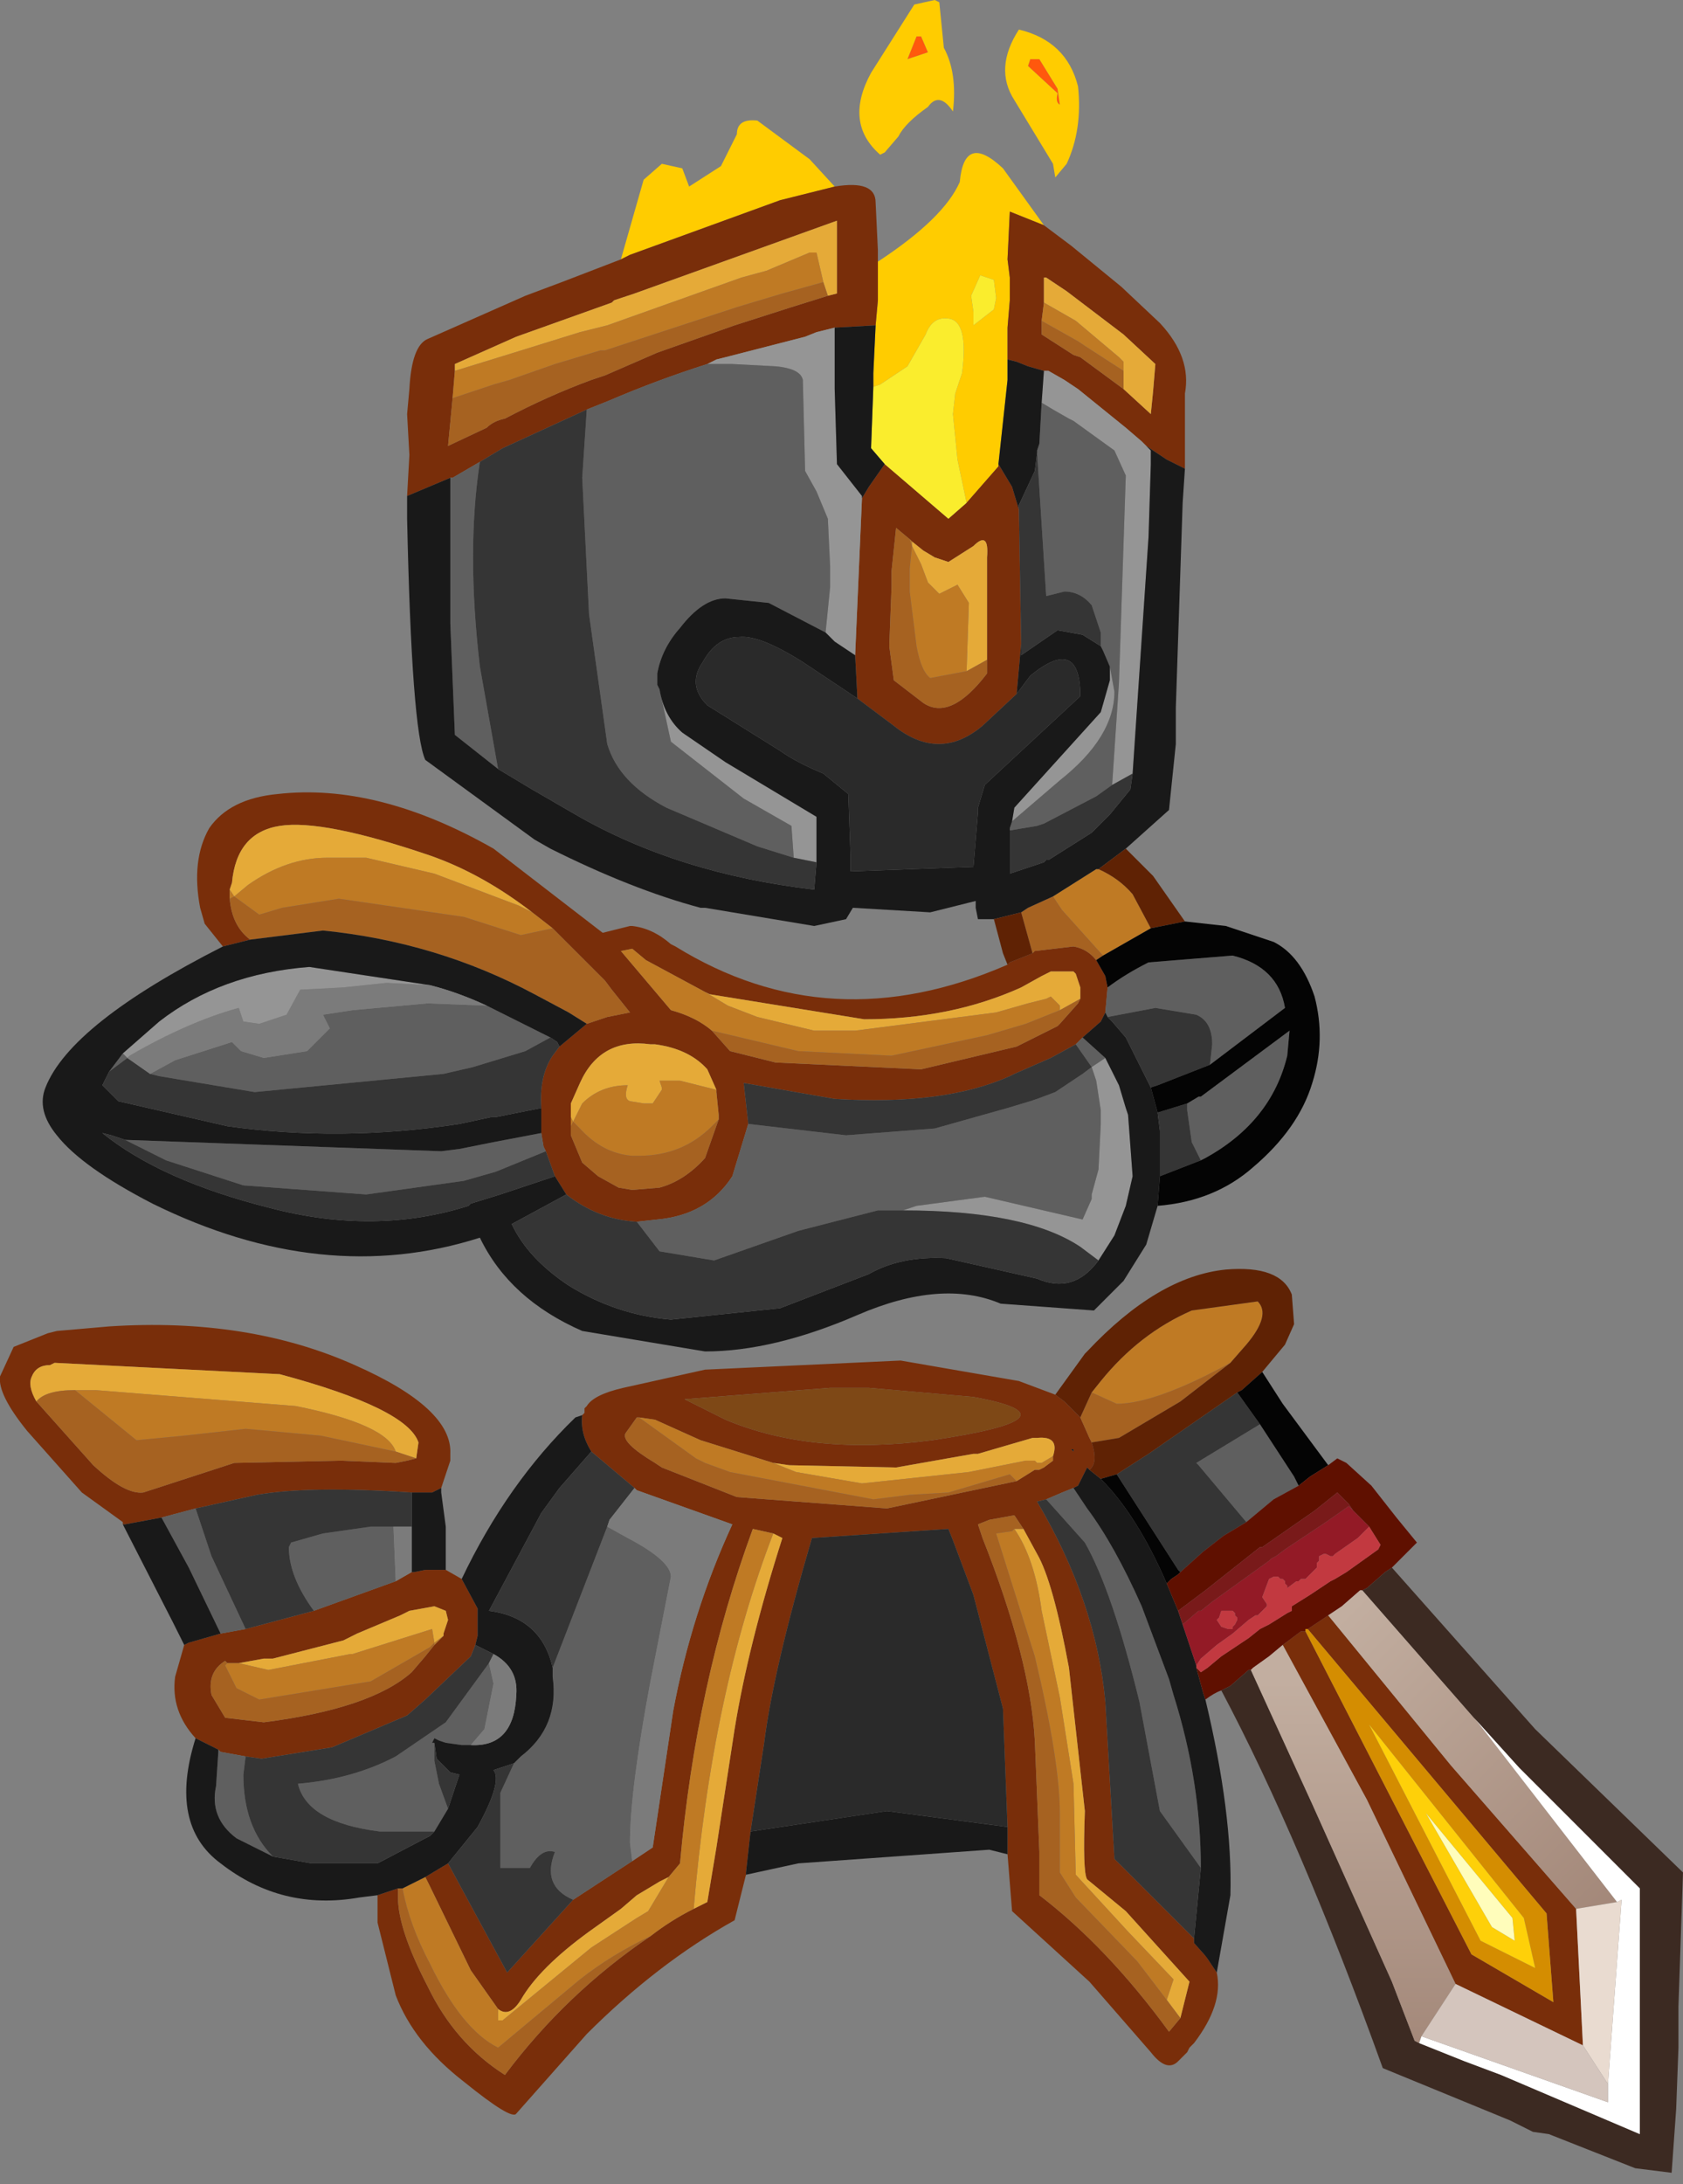 <?xml version="1.0" encoding="utf-8"?>
<svg version="1.1" id="Layer_1"
xmlns="http://www.w3.org/2000/svg"
xmlns:xlink="http://www.w3.org/1999/xlink"
xmlns:author="http://www.sothink.com"
width="37px" height="48px"
xml:space="preserve">
<rect width="100%" height="100%" fill="#808080" stroke="none"/>
<g id="533" transform="matrix(1, 0, 0, 1, 0, 0)">
<path style="fill:#FF580D;fill-opacity:1" d="M23.25,1.95L23.3 2.3Q23.2 2.25 23.25 2.05L22.6 1.45L22.65 1.3L22.85 1.3L23.25 1.95M20.15,0.8L20.25 0.8L20.4 1.15L19.95 1.3L20.15 0.8" />
<path style="fill:#FFCC00;fill-opacity:1" d="M22.85,1.3L22.65 1.3L22.6 1.45L23.25 2.05Q23.2 2.25 23.3 2.3L23.25 1.95L22.85 1.3M22.4,0.65Q23.45 0.9 23.7 1.9Q23.8 2.85 23.45 3.6L23.2 3.9L23.15 3.6L22.3 2.2Q21.85 1.5 22.4 0.65M20.4,2.35Q19.9 2.7 19.75 3L19.45 3.35L19.35 3.4Q18.55 2.7 19.15 1.6L20.1 0.1L20.55 0L20.65 0.05L20.75 1.05Q21.05 1.6 20.95 2.45Q20.65 2 20.4 2.35M21.55,6.05L21.35 6.5L21.4 6.85L21.4 7.15L21.85 6.8L21.9 6.55L21.85 6.15L21.55 6.05M22.15,8.05L22.15 8.35L21.95 10.2L21.95 10.25L21.25 11.05L21.05 10.1L20.95 9.1L21 8.65L21.15 8.2Q21.3 7.05 20.85 7Q20.5 6.95 20.35 7.35L19.95 8.05L19.35 8.45L19.2 8.5L19.2 8.2L19.25 7.15L19.3 6.6L19.3 5.75Q20.75 4.8 21.1 4Q21.2 2.9 22.05 3.7L22.95 4.95L22.2 4.65L22.15 5.7L22.2 6.1L22.2 6.2L22.2 6.6L22.15 7.2L22.15 7.9L22.15 8.05M13.65,5.7L14.15 3.95L14.55 3.6L15 3.7L15.15 4.1L15.85 3.65L16.2 2.95Q16.2 2.6 16.65 2.65L17.8 3.5L18.35 4.1L17.15 4.4L13.85 5.6L13.65 5.7M19.95,1.3L20.4 1.15L20.25 0.8L20.15 0.8L19.95 1.3" />
<path style="fill:#792E0A;fill-opacity:1" d="M23.55,5.4L24.65 6.3L25.5 7.1Q26.2 7.85 26.05 8.65L26.05 10.3L25.65 10.1L25.2 9.8L25.1 9.7L24.75 9.4L23.7 8.55L23.55 8.45L23.4 8.35L23.05 8.15L22.95 8.15L22.6 8.05L22.35 7.95L22.15 7.9L22.15 7.2L22.2 6.6L22.2 6.2L22.2 6.1L22.15 5.7L22.2 4.65L22.95 4.95L23.55 5.4M9.9,10.5L8.95 10.9L9 10L8.95 9.1L9 8.55Q9.05 7.6 9.4 7.45L11.55 6.5L12.35 6.2L13.65 5.7L13.85 5.6L17.15 4.4L18.35 4.1Q19.25 3.95 19.25 4.45L19.3 5.5L19.3 5.75L19.3 6.6L19.25 7.15L18.35 7.2L17.95 7.3L17.7 7.4L15.95 7.85L15.75 7.9L15.55 8Q14.45 8.35 13.4 8.8L12.9 9L11.05 9.85L10.55 10.15L9.95 10.5L9.9 10.5M22.45,14.15L22.35 15.25L21.6 15.95Q20.65 16.75 19.65 15.95L18.85 15.35L18.8 14.4L18.95 10.95L19.1 10.7L19.45 10.2L20.85 11.4L21.25 11.05L21.95 10.25L21.95 10.2L22.25 10.7L22.4 11.2L22.45 14.15M22.9,7.05L22.9 7.35L23.6 7.8L23.75 7.85L24.7 8.55L25.3 9.1L25.35 8.6L25.4 8L24.7 7.35L23.45 6.4L23 6.1L22.95 6.1L22.95 6.65L22.9 7.05M20,11.85L19.7 11.6L19.6 12.55L19.6 12.7L19.6 12.9L19.55 14.2L19.65 14.95L20.3 15.45Q20.9 15.85 21.7 14.8L21.7 14.5L21.7 12.25Q21.75 11.65 21.4 12L20.85 12.35L20.55 12.25L20.3 12.1L20.05 11.9L20 11.85M12.45,26.25L12.2 25.85L12 25.3L11.95 25.2L11.9 24.9L11.9 24.35Q11.85 23.65 12.15 23.2L12.3 23L12.9 22.5L13.35 22.35L13.85 22.25L13.45 21.75L13.3 21.55L12.75 21L12.15 20.4L11.7 20.05Q10.6 19.2 9.45 18.8Q7.1 18 6.15 18.15Q5.2 18.3 5.1 19.4L5.05 19.55L5.05 19.75Q5.1 20.35 5.5 20.65L4.9 20.8L4.5 20.3L4.4 19.95Q4.2 18.9 4.6 18.2Q5.05 17.55 6.1 17.45Q8.3 17.2 10.85 18.65L13.25 20.5L13.85 20.35L13.9 20.35Q14.35 20.4 14.75 20.75L14.85 20.8Q18.25 22.9 22.15 21.2L22.2 21.15L22.7 20.95L22.75 20.9L23.6 20.8Q23.9 20.85 24.1 21.1L24.3 21.45L24.35 21.7L24.3 22.25L24.2 22.45L23.8 22.8L23.65 22.95L23.1 23.25L22.3 23.6L22.2 23.65Q20.75 24.3 18.35 24.15L16.35 23.8L16.45 24.7L16.1 25.85Q15.55 26.7 14.45 26.8L14 26.85Q13.15 26.8 12.45 26.25M14.2,21.1L13.9 20.85L13.65 20.9L14.75 22.2Q15.3 22.35 15.65 22.65L16.05 23.1L17.05 23.35L20.25 23.5L22.35 23L23.25 22.55L23.3 22.5L23.7 22.05L23.75 21.95L23.75 21.7L23.65 21.4L23.6 21.35L23.1 21.35L22.9 21.45L22.45 21.7Q20.9 22.4 19 22.4L15.6 21.85L15.5 21.8L14.2 21.1M9.85,9.8L10.7 9.4Q10.85 9.25 11.1 9.2Q12.05 8.7 13 8.35L13.3 8.25L14.45 7.75L16.15 7.15L17.4 6.75L18.2 6.5L18.4 6.45L18.4 4.85L13.95 6.45L13.5 6.6L13.45 6.65L11.35 7.4L10 8L10 8.15L9.95 8.75L9.85 9.8M12.55,24.75L12.55 24.95L12.8 25.55L13.15 25.85L13.6 26.1L13.9 26.15L14.5 26.1Q15.05 25.95 15.5 25.45L15.8 24.6L15.8 24.5L15.75 24L15.75 23.95L15.55 23.5Q15.15 23.05 14.4 22.95L14.3 22.95Q13.2 22.8 12.75 23.8L12.55 24.25L12.55 24.55L12.55 24.75M23.4,30.8L23.75 31.15L23.95 31.6L24 31.7Q24.15 32.15 23.95 32.3L23.9 32.25L23.7 32.65L23.6 32.7L23.35 32.8L23 32.95L22.8 33Q24.1 35.2 24.3 37.4L24.5 40.85L26.25 42.6L26.25 42.7L26.65 43.15L26.35 42.75L26.75 43.35Q26.9 44.05 26.25 44.9L26.15 45L26.1 45.1L25.9 45.3Q25.65 45.55 25.3 45.1L23.95 43.55L22.25 42L22.15 40.75L22.15 40.15L22.05 37.55L21.4 35.05L20.95 33.85L20.85 33.6L17.85 33.8Q17 36.7 16.8 38.3L16.5 40.25L16.45 40.7L16.4 41.15L16.4 41.2L16.15 42.2Q14.45 43.15 12.9 44.7L11.35 46.45Q11.25 46.6 10.2 45.75Q9.1 44.9 8.7 43.85L8.3 42.25L8.3 41.7L8.3 41.65L8.75 41.5L8.75 41.7Q8.75 42.4 9.4 43.65Q10 44.9 11.1 45.6Q12.45 43.8 14.3 42.55Q14.75 42.2 15.25 41.95L15.55 41.8L15.75 40.6L16.15 38Q16.45 36.15 17.2 33.8L17 33.7L16.55 33.6Q15.3 37 14.95 40.95L14.7 41.25L14.5 41.35L14 41.65L13.65 41.95L12.95 42.45Q11.85 43.25 11.45 43.95Q11.2 44.35 10.95 44.15L10.35 43.3L9.45 41.45L9.35 41.25L9.85 40.95L11.15 43.35L12.6 41.75L13.9 40.9L14.35 40.6L14.8 37.6Q15.2 35.45 16.1 33.5L14 32.75L13.95 32.7L13 31.9Q12.75 31.5 12.8 31.1L12.85 31.05L12.85 30.95L12.9 30.9Q13.05 30.65 13.7 30.5L15.5 30.1L19.8 29.9L22.4 30.35L22.8 30.5L23.2 30.65L23.4 30.8M18.25,30.5L15.05 30.75L15.95 31.2Q17.85 32 20.5 31.65Q23.85 31.15 21.4 30.7L19.1 30.5L18.25 30.5M22.75,32.3L22.85 32.3L22.95 32.25L23.15 32.1L23.15 32Q23.3 31.55 22.8 31.6L22.7 31.6L21.5 31.95L21.4 31.95L19.7 32.25L17.35 32.2L17 32.15L15.4 31.65L14.4 31.2L14.05 31.15L14 31.15L13.75 31.5Q13.65 31.7 14.4 32.15L14.55 32.25L16.2 32.9L19.5 33.15L22.35 32.55L22.75 32.3M10.35,36.4L9.35 37.35L8.95 37.7L7.3 38.4L5.75 38.65L5.4 38.6L4.85 38.5L4.8 38.45L4.3 38.2Q3.75 37.6 3.85 36.85L4.05 36.15L4.15 36.1L4.85 35.9L5.4 35.8L6.9 35.4L8.7 34.75L9.05 34.55L9.1 34.55L9.35 34.5L9.55 34.5L9.8 34.5L10.15 34.7L10.5 35.35L10.5 35.85L10.5 35.95L10.45 36.15L10.35 36.4M9.5,32.8L9.05 32.8Q6.8 32.65 5.65 32.85L4.3 33.15L3.55 33.35L2.75 33.5L2.7 33.5L2.7 33.45L1.8 32.8L0.6 31.45Q-0.05 30.65 0 30.25L0.3 29.6L1.05 29.3L1.25 29.25L2.4 29.15Q5.45 28.95 7.8 30Q9.95 30.95 9.9 31.95L9.9 32.1L9.7 32.7L9.5 32.8M2.05,32.2Q2.75 32.85 3.15 32.8L5.15 32.15L7.5 32.1L8.7 32.15L8.95 32.1L9.15 32.05L9.2 31.7Q8.95 30.95 6.15 30.2L1.2 29.95L1.1 30Q0.8 30 0.7 30.25Q0.6 30.45 0.8 30.8L2.05 32.2M9.75,35.95L9.75 35.9L9.85 35.6L9.8 35.4L9.55 35.3L9 35.4L8.8 35.5L7.85 35.9L7.55 36.05L6 36.45L5.9 36.45L5.8 36.45L5.25 36.55L5 36.55L4.95 36.5Q4.55 36.75 4.65 37.25L4.95 37.75L5.8 37.85Q8.15 37.55 9.05 36.75L9.35 36.4L9.55 36.15L9.75 35.95M23.6,31.9L23.6 31.85L23.55 31.85L23.6 31.9M26.15,43.55L24.75 42L23.9 41.3Q23.8 41.15 23.85 39.8L23.5 36.65Q23.15 34.75 22.8 34.15L22.5 33.6L22.3 33.3L21.75 33.4L21.5 33.5L21.6 33.8Q22.65 36.45 22.75 38.25L22.85 40.7L22.85 41.65Q24.35 42.8 25.7 44.65L25.95 44.35L26.15 43.55M34.8,44.95L32 43.6L30.05 39.55L28.2 36.15L28.6 35.85L28.7 35.85L32.35 42.95L34.15 44L34 42.05L28.75 35.8L29.2 35.5L31.9 38.8L34.65 41.95L34.8 44.95" />
<path style="fill:#FAED2D;fill-opacity:1" d="M21.85,6.15L21.9 6.55L21.85 6.8L21.4 7.15L21.4 6.85L21.35 6.5L21.55 6.05L21.85 6.15M19.2,8.5L19.35 8.45L19.95 8.05L20.35 7.35Q20.5 6.95 20.85 7Q21.3 7.05 21.15 8.2L21 8.65L20.95 9.1L21.05 10.1L21.25 11.05L20.85 11.4L19.45 10.2L19.15 9.85L19.2 8.5" />
<path style="fill:#E5AA38;fill-opacity:1" d="M24.7,8.15L24.7 7.95L24.6 7.85L23.65 7.05L22.95 6.65L22.95 6.1L23 6.1L23.45 6.4L24.7 7.35L25.4 8L25.35 8.6L25.3 9.1L24.7 8.55L24.7 8.15M21.25,14.75L21.3 13.25L21.05 12.85L20.65 13.05L20.4 12.8L20.25 12.4L20.05 12L20.05 11.9L20.3 12.1L20.55 12.25L20.85 12.35L21.4 12Q21.75 11.65 21.7 12.25L21.7 14.5L21.25 14.75M23.3,22.2L23.3 22.1L23.1 21.9L23 21.95L22.6 22.05L21.9 22.25L18.8 22.65L17.9 22.65L16.65 22.35L16 22.1L15.5 21.8L15.6 21.85L19 22.4Q20.9 22.4 22.45 21.7L22.9 21.45L23.1 21.35L23.6 21.35L23.65 21.4L23.75 21.7L23.75 21.95L23.3 22.2M10,8L11.35 7.4L13.45 6.65L13.5 6.6L13.95 6.45L18.4 4.85L18.4 6.45L18.2 6.5L18.1 6.2L17.95 5.55L17.8 5.55L16.85 5.95L16.3 6.1L13.35 7.15L12.75 7.3L11.3 7.75L10 8.15L10 8M5.15,19.7L5.05 19.55L5.1 19.4Q5.2 18.3 6.15 18.15Q7.1 18 9.45 18.8Q10.6 19.2 11.7 20.05L11.4 19.9L9.55 19.2L8.05 18.85L7.2 18.85Q6.3 18.85 5.45 19.45L5.15 19.7M14.95,23.75L14.5 23.75L14.55 23.9L14.55 23.95L14.35 24.25L14.15 24.25L13.85 24.2Q13.7 24.15 13.8 23.85Q13.2 23.85 12.8 24.25L12.6 24.65L12.55 24.55L12.55 24.25L12.75 23.8Q13.2 22.8 14.3 22.95L14.4 22.95Q15.15 23.05 15.55 23.5L15.75 23.95L14.95 23.75M14.25,42L14 42.15L13 42.8L11.05 44.4L10.95 44.4L10.95 44.15Q11.2 44.35 11.45 43.95Q11.85 43.25 12.95 42.45L13.65 41.95L14 41.65L14.5 41.35L14.7 41.25L14.25 42M17,33.7L17.2 33.8Q16.45 36.15 16.15 38L15.75 40.6L15.55 41.8L15.25 41.95Q15.65 37.2 17 33.7M22.9,32.15L22.8 32.15L22.75 32.1L22.55 32.1L21.3 32.35L18.95 32.6L17.5 32.35L17 32.15L17.35 32.2L19.7 32.25L21.4 31.95L21.5 31.95L22.7 31.6L22.8 31.6Q23.3 31.55 23.15 32L22.9 32.15M8.7,31.9Q8.5 31.3 6.5 30.9L2.1 30.55L1.65 30.55Q1 30.55 0.8 30.8Q0.6 30.45 0.7 30.25Q0.8 30 1.1 30L1.2 29.95L6.15 30.2Q8.95 30.95 9.2 31.7L9.15 32.05L8.7 31.9M9.55,36.1L9.5 35.8L7.75 36.35L7.7 36.35L5.9 36.7L5.25 36.55L5.8 36.45L5.9 36.45L6 36.45L7.55 36.05L7.85 35.9L8.8 35.5L9 35.4L9.55 35.3L9.8 35.4L9.85 35.6L9.75 35.9L9.75 35.95L9.55 36.1M22.3,33.6L22.5 33.6L22.8 34.15Q23.15 34.75 23.5 36.65L23.85 39.8Q23.8 41.15 23.9 41.3L24.75 42L26.15 43.55L25.95 44.35L25.65 43.95L25.8 43.5L24.8 42.45L23.65 41.2L23.6 39.2L23.3 37.3L22.9 35.4Q22.75 34.25 22.3 33.6" />
<path style="fill:#BF7A24;fill-opacity:1" d="M22.9,7.05L22.95 6.65L23.65 7.05L24.6 7.85L24.7 7.95L24.7 8.15L23.85 7.6L23.7 7.5L22.9 7.05M20,11.85L20.05 11.9L20.05 12L20.25 12.4L20.4 12.8L20.65 13.05L21.05 12.85L21.3 13.25L21.25 14.75L20.45 14.9Q20.25 14.75 20.15 14.2L20 13L20 12.85L20 12.5L20.05 12L20 11.85M24.25,21L23.35 20L23.15 19.7L24.1 19.1L24.15 19.1Q24.6 19.3 24.9 19.65L25.3 20.4L24.25 21M15.65,22.65Q15.3 22.35 14.75 22.2L13.65 20.9L13.9 20.85L14.2 21.1L15.5 21.8L16 22.1L16.65 22.35L17.9 22.65L18.8 22.65L21.9 22.25L22.6 22.05L23 21.95L23.1 21.9L23.3 22.1L23.3 22.2L22.55 22.5L21.7 22.75L19.6 23.2L17.55 23.1L15.65 22.65M17.2,6.45L16.2 6.75L13.3 7.7L13.2 7.7L12.2 8L11.2 8.35L10.85 8.45L9.95 8.75L10 8.15L11.3 7.75L12.75 7.3L13.35 7.15L16.3 6.1L16.85 5.95L17.8 5.55L17.95 5.55L18.1 6.2L17.2 6.45M12.15,20.4L11.45 20.55L10.2 20.15L7.45 19.75L6.2 19.95L5.7 20.1L5.15 19.7L5.05 19.75L5.05 19.55L5.15 19.7L5.45 19.45M5.45,19.45Q6.3 18.85 7.2 18.85L8.05 18.85L9.55 19.2L11.4 19.9L11.7 20.05L12.15 20.4M12.55,24.75L12.55 24.55L12.6 24.65L12.8 24.25Q13.2 23.85 13.8 23.85Q13.7 24.15 13.85 24.2L14.15 24.25L14.35 24.25L14.55 23.95L14.55 23.9L14.5 23.75L14.95 23.75L15.75 23.95L15.75 24L15.8 24.5L15.8 24.6L15.65 24.75Q15 25.4 14.05 25.4L13.9 25.4Q13.25 25.35 12.75 24.8L12.6 24.65L12.55 24.75M15.25,41.95Q14.75 42.2 14.3 42.55Q13.45 42.95 12.75 43.5L10.95 45Q10.15 44.6 9.45 43.15Q9 42.3 8.85 41.5L9.35 41.25L9.45 41.45L10.35 43.3L10.95 44.15L10.95 44.4L11.05 44.4L13 42.8L14 42.15L14.25 42L14.7 41.25L14.95 40.95Q15.3 37 16.55 33.6L17 33.7Q15.65 37.2 15.25 41.95M23.15,32L23.15 32.1L22.95 32.25L22.85 32.3L22.75 32.3L22.35 32.55L22.2 32.4L20.85 32.8L20 32.85L19.2 32.95L16.05 32.35L15.5 32.15L15.3 32.05L14.05 31.15L14.4 31.2L15.4 31.65L17 32.15L17.5 32.35L18.95 32.6L21.3 32.35L22.55 32.1L22.75 32.1L22.8 32.15L22.9 32.15L23.15 32M1.65,30.55L2.1 30.55L6.5 30.9Q8.5 31.3 8.7 31.9L7.05 31.55L5.4 31.4L4.05 31.55L3 31.65L1.65 30.55M9.75,35.95L9.55 36.15L9.55 36.1L9.45 36.2L8.15 36.95L5.7 37.35L5.2 37.1L4.95 36.6L5 36.55L5.25 36.55L5.9 36.7L7.7 36.35L7.75 36.35L9.5 35.8L9.55 36.1L9.75 35.95M24.2,30.35Q25.05 29.3 26.2 28.8L27.65 28.6Q27.95 28.9 27.4 29.55L27.05 29.95Q25.4 30.85 24.55 30.85L24 30.6L24.2 30.35M22.9,35.4L23.3 37.3L23.6 39.2L23.65 41.2L24.8 42.45L25.8 43.5L25.65 43.95L25 43.1L23.65 41.7L23.3 41.15L23.3 39.85Q23.3 38.7 22.75 36.4L21.9 33.7L22.25 33.65L22.3 33.6Q22.75 34.25 22.9 35.4" />
<path style="fill:#A66221;fill-opacity:1" d="M23.7,7.5L23.85 7.6L24.7 8.15L24.7 8.55L23.75 7.85L23.6 7.8L22.9 7.35L22.9 7.05L23.7 7.5M20.05,12L20 12.5L20 12.85L20 13L20.15 14.2Q20.25 14.75 20.45 14.9L21.25 14.75L21.7 14.5L21.7 14.8Q20.9 15.85 20.3 15.45L19.65 14.95L19.55 14.2L19.6 12.9L19.6 12.7L19.6 12.55L19.7 11.6L20 11.85L20.05 12M22.45,20.05L22.6 19.95L23.15 19.7L23.35 20L24.25 21L24.1 21.1Q23.9 20.85 23.6 20.8L22.75 20.9L22.7 20.95L22.45 20.05M17.55,23.1L19.6 23.2L21.7 22.75L22.55 22.5L23.3 22.2L23.75 21.95L23.7 22.05L23.3 22.5L23.25 22.55L22.35 23L20.25 23.5L17.05 23.35L16.05 23.1L15.65 22.65L17.55 23.1M5.05,19.75L5.15 19.7L5.7 20.1L6.2 19.95L7.45 19.75L10.2 20.15L11.45 20.55L12.15 20.4L12.75 21L13.3 21.55L13.45 21.75L13.85 22.25L13.35 22.35L12.9 22.5L12.5 22.25L11.75 21.85Q9.6 20.7 7.1 20.45L5.5 20.65Q5.1 20.35 5.05 19.75M9.95,8.75L10.85 8.45L11.2 8.35L12.2 8L13.2 7.7L13.3 7.7L16.2 6.75L17.2 6.45L18.1 6.2L18.2 6.5L17.4 6.75L16.15 7.15L14.45 7.75L13.3 8.25L13 8.35Q12.05 8.7 11.1 9.2Q10.85 9.25 10.7 9.4L9.85 9.8L9.95 8.75M12.6,24.65L12.75 24.8Q13.25 25.35 13.9 25.4L14.05 25.4Q15 25.4 15.65 24.75L15.8 24.6L15.5 25.45Q15.05 25.95 14.5 26.1L13.9 26.15L13.6 26.1L13.15 25.85L12.8 25.55L12.55 24.95L12.55 24.75L12.6 24.65M14.3,42.55Q12.45 43.8 11.1 45.6Q10 44.9 9.4 43.65Q8.75 42.4 8.75 41.7L8.75 41.5L8.85 41.5Q9 42.3 9.45 43.15Q10.15 44.6 10.95 45L12.75 43.5Q13.45 42.95 14.3 42.55M24,30.6L24.55 30.85Q25.4 30.85 27.05 29.95L25.95 30.8L24.6 31.6L24 31.7L23.95 31.6L23.75 31.15L24 30.6M15.3,32.05L15.5 32.15L16.05 32.35L19.2 32.95L20 32.85L20.85 32.8L22.2 32.4L22.35 32.55L19.5 33.15L16.2 32.9L14.55 32.25L14.4 32.15Q13.65 31.7 13.75 31.5L14 31.15L14.05 31.15L15.3 32.05M3,31.65L4.05 31.55L5.4 31.4L7.05 31.55L8.7 31.9L9.15 32.05L8.95 32.1L8.7 32.15L7.5 32.1L5.15 32.15L3.15 32.8Q2.75 32.85 2.05 32.2L0.8 30.8Q1 30.55 1.65 30.55L3 31.65M4.95,36.6L5.2 37.1L5.7 37.35L8.15 36.95L9.45 36.2L9.55 36.1L9.55 36.15L9.35 36.4L9.05 36.75Q8.15 37.55 5.8 37.85L4.95 37.75L4.65 37.25Q4.55 36.75 4.95 36.5L5 36.55L4.95 36.6M22.3,33.6L22.25 33.65L21.9 33.7L22.75 36.4Q23.3 38.7 23.3 39.85L23.3 41.15L23.65 41.7L25 43.1L25.65 43.95L25.95 44.35L25.7 44.65Q24.35 42.8 22.85 41.65L22.85 40.7L22.75 38.25Q22.65 36.45 21.6 33.8L21.5 33.5L21.75 33.4L22.3 33.3L22.5 33.6L22.3 33.6" />
<path style="fill:#959595;fill-opacity:1" d="M22.95,8.15L23.05 8.15L23.4 8.35L23.55 8.45L23.7 8.55L24.75 9.4L25.1 9.7L25.2 9.8L25.3 9.9L25.3 10.2L25.25 11.8L24.9 17L24.45 17.25L24.6 15L24.75 10.45L24.5 9.9L23.6 9.25L23.5 9.2L23.15 9L22.9 8.85L22.95 8.15M22.3,17.75L24.2 15.65L24.4 14.95L24.4 14.65L24.5 15.2Q24.5 16.2 23.3 17.15L22.25 18.05L22.3 17.75M18.35,14.1L18.25 14L18.15 13.9L18.25 12.9L18.25 12.6L18.25 12.45L18.2 11.4L17.95 10.8L17.7 10.35L17.65 8.35Q17.6 8.1 17.05 8.05L16.1 8L15.9 8L15.55 8L15.75 7.9L15.95 7.85L17.7 7.4L17.95 7.3L18.35 7.2L18.35 7.25L18.35 8.35L18.35 8.55L18.4 10.2L18.95 10.9L18.95 10.95L18.8 14.4L18.35 14.1M23.75,27.4Q22.55 26.6 19.85 26.6L20.15 26.5L21.65 26.3L23.8 26.8L24 26.35L24 26.25L24.15 25.7L24.2 24.7L24.2 24.4L24.1 23.75L24 23.45L24.3 23.25L24.6 23.85L24.75 24.35L24.8 24.5L24.9 25.85L24.75 26.5L24.5 27.15L24.15 27.7L23.75 27.4M8.5,21.6L7.55 21.7L6.6 21.75L6.3 22.3L5.7 22.5L5.35 22.45L5.25 22.15Q4.15 22.45 2.85 23.2L2.8 23.25L2.7 23.15L3.5 22.45Q4.85 21.4 6.8 21.25L9.45 21.65L8.5 21.6M17.4,18.15L16.35 17.55L14.75 16.3L14.5 15.15Q14.6 15.75 15 16.1L15.95 16.75L17.95 17.95L17.95 18.95L17.45 18.85L17.4 18.15" />
<path style="fill:#5F5F5F;fill-opacity:1" d="M24.1,17.5L22.95 18.1L22.8 18.15L22.2 18.25L22.2 18.2L22.25 18.05L23.3 17.15Q24.5 16.2 24.5 15.2L24.4 14.65L24.25 14.3L24.2 14.2L24.2 13.9L24 13.3Q23.75 13 23.4 13L23 13.1L22.8 9.95L22.8 9.9L22.85 9.75L22.9 8.85L23.15 9L23.5 9.2L23.6 9.25L24.5 9.9L24.75 10.45L24.6 15L24.45 17.25L24.1 17.5M26.65,22.95Q26.65 22.45 26.3 22.3L25.4 22.15L24.35 22.35L24.3 22.25L24.35 21.7Q24.75 21.4 25.25 21.15L27.1 21Q28.1 21.25 28.25 22.15L26.6 23.4L26.65 22.95M26.1,24.25L26.35 24.1L26.4 24.1L28.35 22.65L28.3 23.2Q27.95 24.65 26.5 25.45L26.4 25.5L26.2 25.1L26.1 24.4L26.1 24.25M23.8,22.8L24.3 23.25L24 23.45L24.1 23.75L24.2 24.4L24.2 24.7L24.15 25.7L24 26.25L24 26.35L23.8 26.8L21.65 26.3L20.15 26.5L19.85 26.6L19.3 26.6L17.55 27.05L15.7 27.7L14.5 27.5L14 26.85L14.45 26.8Q15.55 26.7 16.1 25.85L16.45 24.7L18.6 24.95L20.55 24.8L22.15 24.35L22.65 24.2L22.8 24.15L23.2 24L23.8 23.6L24 23.45L23.65 22.95L23.8 22.8M11.95,25.2L12 25.3L10.9 25.75L10.2 25.95L8.05 26.25L5.35 26.05L3.65 25.5L2.75 25.05L9.7 25.3L10.1 25.25L10.85 25.1L11.9 24.9L11.95 25.2M2.4,23.55L2.7 23.15L2.8 23.25L2.4 23.55M10.7,22.1L11.2 22.35L11.9 22.7L12.1 22.8L11.55 23.1L10.4 23.45L9.75 23.6L5.6 24L3.5 23.65L3.3 23.6L3.85 23.3L5.1 22.9L5.3 23.1L5.8 23.25L6.75 23.1L7.25 22.6L7.1 22.3L7.75 22.2L9.4 22.05L10.7 22.1M17.45,18.85L16.65 18.6L14.65 17.75Q13.6 17.2 13.35 16.35L12.95 13.5L12.8 10.5L12.9 9L13.4 8.8Q14.45 8.35 15.55 8L15.9 8L16.1 8L17.05 8.05Q17.6 8.1 17.65 8.35L17.7 10.35L17.95 10.8L18.2 11.4L18.25 12.45L18.25 12.6L18.25 12.9L18.15 13.9L16.9 13.25L15.95 13.15Q15.45 13.15 14.95 13.8Q14.55 14.25 14.45 14.8L14.45 15.05L14.5 15.15L14.75 16.3L16.35 17.55L17.4 18.15L17.45 18.85M10,16.15L9.9 13.7L9.9 10.5L9.95 10.5L10.55 10.15Q10.25 12.1 10.55 14.65L10.95 16.9L10 16.15M12.2,40.7Q11.9 40.6 11.65 41.05L11 41.05L11 39.4L11.3 38.75L11.45 38.6Q12.3 37.95 12.15 36.85L12.15 36.65L13.35 33.55L13.8 33.8Q14.75 34.3 14.75 34.65L14.3 36.95Q13.85 39.35 13.85 40.5L13.9 40.9L12.6 41.75Q11.9 41.45 12.2 40.7M23.9,33.15Q24.5 33.95 25.1 35.3L25.7 36.9L25.8 37.25Q26.4 39.15 26.4 41.05L25.5 39.8L25.05 37.4Q24.45 34.95 23.85 33.9L23 32.95L23.35 32.8L23.6 32.7L23.9 33.15M8.7,34.75L6.9 35.4Q6.35 34.65 6.35 34L6.4 33.9L7.1 33.7L8.15 33.55L8.65 33.55L8.7 34.75M4.65,34.2L5.4 35.8L4.85 35.9L4.15 34.45L3.55 33.35L4.3 33.15L4.65 34.2M5.35,39Q5.35 40.15 6 40.8L5.2 40.4Q4.6 39.95 4.75 39.25L4.8 38.5L4.8 38.45L4.85 38.5L5.4 38.6L5.35 39M9.4,40.25L9.15 40.25L9 40.25L8.35 40.25Q6.75 40.05 6.55 39.2Q7.75 39.1 8.7 38.6L9.8 37.85L10.75 36.55L10.85 37L10.65 38L10.35 38.35L10.15 38.35L9.8 38.3L9.65 38.25L9.55 38.2L9.5 38.3L9.55 38.3L9.55 38.7L9.65 39.2L9.85 39.75L9.55 40.25L9.4 40.25M28.55,32.65L28 32.95L27.4 33.45L26.35 32.2L26.3 32.15L27.7 31.3L28.45 32.45L28.55 32.65" />
<path style="fill:#191919;fill-opacity:1" d="M19.15,9.85L19.45 10.2L19.1 10.7L18.95 10.95L18.95 10.9L18.4 10.2L18.35 8.55L18.35 8.35L18.35 7.25L18.35 7.2L19.25 7.15L19.2 8.2L19.2 8.5L19.15 9.85M22.75,10.35L22.4 11.1L22.4 11.2L22.25 10.7L21.95 10.2L22.15 8.35L22.15 8.05L22.15 7.9L22.35 7.95L22.6 8.05L22.95 8.15L22.9 8.85L22.85 9.75L22.8 9.9L22.8 9.95L22.75 10.35M17.95,17.95L15.95 16.75L15 16.1Q14.6 15.75 14.5 15.15L14.45 15.05L14.45 14.8Q14.55 14.25 14.95 13.8Q15.45 13.15 15.95 13.15L16.9 13.25L18.15 13.9L18.25 14L18.35 14.1L18.8 14.4L18.85 15.35L17.65 14.55Q16.7 13.95 16.25 14Q15.75 14 15.45 14.55Q15.1 15.05 15.55 15.5L17.15 16.5Q17.5 16.75 18.1 17L18.65 17.45L18.7 18.85L18.7 19L18.7 19.15L21.4 19.05L21.5 17.85L21.5 17.75L21.65 17.25L23.75 15.3Q23.75 13.95 22.65 14.85L22.35 15.25L22.45 14.15L22.45 14.4L23.25 13.85L23.8 13.95L24.2 14.2L24.25 14.3L24.4 14.65L24.4 14.95L24.2 15.65L22.3 17.75L22.25 18.05L22.2 18.2L22.2 18.25L22.2 18.75L22.2 19.2L22.95 18.95L23 18.9L23.05 18.9L24 18.3L24.4 17.9L24.85 17.35L24.9 17L25.25 11.8L25.3 10.2L25.3 9.9L25.2 9.8L25.65 10.1L26.05 10.3L26 11.05L25.85 15.55L25.85 16.3L25.85 16.35L25.7 17.8L24.75 18.65L24.15 19.1L24.1 19.1L23.15 19.7L22.6 19.95L22.45 20.05L21.85 20.2L21.5 20.2L21.45 19.95L21.45 19.8L20.45 20.05L18.75 19.95L18.6 20.2L17.9 20.35L15.5 19.95L15.4 19.95Q13.9 19.55 12.1 18.65L11.75 18.45L9.35 16.7Q9.05 16.05 8.95 11.4L8.95 10.9L9.9 10.5L9.9 13.7L10 16.15L10.95 16.9L11.7 17.35L12.65 17.9Q14.9 19.2 17.9 19.55L17.95 18.95L17.95 17.95M25.5,25.85L25.45 26.5L25.2 27.35L24.7 28.15L24.05 28.8L22 28.65Q20.7 28.1 18.85 28.9Q17 29.7 15.5 29.7L12.8 29.25Q11.2 28.55 10.55 27.2Q7.1 28.3 3.35 26.45Q1.8 25.65 1.25 24.95Q0.8 24.4 1 23.9Q1.55 22.5 4.9 20.8L5.5 20.65L7.1 20.45Q9.6 20.7 11.75 21.85L12.5 22.25L12.9 22.5L12.3 23L12.25 22.9L12.1 22.8L11.9 22.7L11.2 22.35L10.7 22.1Q10.05 21.8 9.45 21.65L6.8 21.25Q4.85 21.4 3.5 22.45L2.7 23.15L2.4 23.55L2.25 23.85L2.6 24.2L5 24.75Q7.5 25.1 10.1 24.7L10.8 24.55L10.9 24.55L11.9 24.35L11.9 24.9L10.85 25.1L10.1 25.25L9.7 25.3L2.75 25.05L2.45 24.95L2.25 24.9Q3.55 25.95 5.95 26.55Q8.25 27.15 10.3 26.5L10.35 26.45L11 26.25L12.2 25.85L12.45 26.25L11.25 26.9Q11.6 27.65 12.5 28.25Q13.55 28.9 14.75 29L17.15 28.75L19.1 28Q19.8 27.6 20.8 27.65L22.8 28.1Q23.6 28.45 24.15 27.7L24.5 27.15L24.75 26.5L24.9 25.85L24.8 24.5L24.75 24.35L24.6 23.85L24.3 23.25L23.8 22.8L24.2 22.45L24.3 22.25L24.35 22.35L24.45 22.45L24.75 22.8L25.3 23.9L25.45 24.45L25.5 24.85L25.5 25.85M9.85,40.95L9.35 41.25L8.85 41.5L8.75 41.5L8.3 41.65L7.9 41.7Q6.2 42 4.85 40.95Q3.7 40.1 4.3 38.2L4.8 38.45L4.8 38.5L4.75 39.25Q4.6 39.95 5.2 40.4L6 40.8L6.85 40.95L8.3 40.95L9.35 40.4L9.45 40.35L9.55 40.25L9.85 39.75L10.1 39L9.9 38.95L9.6 38.65L9.55 38.3L9.5 38.3L9.55 38.2L9.65 38.25L9.8 38.3L10.15 38.35L10.35 38.35Q11.3 38.4 11.35 37.25Q11.4 36.65 10.85 36.35L10.45 36.15L10.5 35.95L10.5 35.85L10.5 35.35L10.15 34.7Q11.15 32.6 12.65 31.15L12.8 31.1Q12.75 31.5 13 31.9L12.3 32.7L11.9 33.25L10.75 35.4Q11.9 35.55 12.15 36.65L12.15 36.85Q12.3 37.95 11.45 38.6L11.3 38.75L10.85 38.9Q11.05 39.15 10.5 40.15L9.85 40.95M22.15,40.15L22.15 40.75L21.75 40.65L17.55 40.95L16.4 41.2L16.4 41.15L16.45 40.7L16.5 40.25L19.5 39.8L22.15 40.15M26.4,41.05Q26.4 39.15 25.8 37.25L25.7 36.9L25.1 35.3Q24.5 33.95 23.9 33.15L23.6 32.7L23.7 32.65L23.9 32.25L23.95 32.3L24.2 32.5Q25 33.3 25.65 34.8L25.9 35.4L26 35.7L26.3 36.6L26.3 36.65L26.45 37.2L26.5 37.35Q27.1 39.85 27.05 41.65L26.75 43.35L26.35 42.75L26.65 43.15L26.25 42.7L26.25 42.6L26.4 41.05M9.05,33.55L9.05 32.8L9.5 32.8L9.7 32.7L9.7 32.8L9.8 33.55L9.8 34.5L9.55 34.5L9.35 34.5L9.1 34.55L9.05 34.55L9.05 33.55M3.8,35.65L2.7 33.5L2.75 33.5L3.55 33.35L4.15 34.45L4.85 35.9L4.15 36.1L4.05 36.15L3.8 35.65M23.55,31.85L23.6 31.85L23.6 31.9L23.55 31.85" />
<path style="fill:#353535;fill-opacity:1" d="M23.8,13.95L23.25 13.85L22.45 14.4L22.45 14.15L22.4 11.2L22.4 11.1L22.75 10.35L22.8 9.95L23 13.1L23.4 13Q23.75 13 24 13.3L24.2 13.9L24.2 14.2L23.8 13.95M22.2,18.25L22.8 18.15L22.95 18.1L24.1 17.5L24.45 17.25L24.9 17L24.85 17.35L24.4 17.9L24 18.3L23.05 18.9L23 18.9L22.95 18.95L22.2 19.2L22.2 18.75L22.2 18.25M24.75,22.8L24.45 22.45L24.35 22.35L25.4 22.15L26.3 22.3Q26.65 22.45 26.65 22.95L26.6 23.4L25.45 23.85L25.3 23.9L24.75 22.8M25.5,24.85L25.45 24.45L26.1 24.25L26.1 24.4L26.2 25.1L26.4 25.5L25.5 25.85L25.5 24.85M16.35,23.8L18.35 24.15Q20.75 24.3 22.2 23.65L22.3 23.6L23.1 23.25L23.65 22.95L24 23.45L23.8 23.6L23.2 24L22.8 24.15L22.65 24.2L22.15 24.35L20.55 24.8L18.6 24.95L16.45 24.7L16.35 23.8M24.15,27.7Q23.6 28.45 22.8 28.1L20.8 27.65Q19.8 27.6 19.1 28L17.15 28.75L14.75 29Q13.55 28.9 12.5 28.25Q11.6 27.65 11.25 26.9L12.45 26.25Q13.15 26.8 14 26.85L14.5 27.5L15.7 27.7L17.55 27.05L19.3 26.6L19.85 26.6Q22.55 26.6 23.75 27.4L24.15 27.7M3.65,25.5L5.35 26.05L8.05 26.25L10.2 25.95L10.9 25.75L12 25.3L12.2 25.85L11 26.25L10.35 26.45L10.3 26.5Q8.25 27.15 5.95 26.55Q3.55 25.95 2.25 24.9L2.45 24.95L2.75 25.05L3.65 25.5M11.9,24.35L10.9 24.55L10.8 24.55L10.1 24.7Q7.5 25.1 5 24.75L2.6 24.2L2.25 23.85L2.4 23.55L2.8 23.25L3.3 23.6L3.5 23.65L5.6 24L9.75 23.6L10.4 23.45L11.55 23.1L12.1 22.8L12.25 22.9L12.3 23L12.15 23.2Q11.85 23.65 11.9 24.35M12.8,10.5L12.95 13.5L13.35 16.35Q13.6 17.2 14.65 17.75L16.65 18.6L17.45 18.85L17.95 18.95L17.9 19.55Q14.9 19.2 12.65 17.9L11.7 17.35L10.95 16.9L10.55 14.65Q10.25 12.1 10.55 10.15L11.05 9.85L12.9 9L12.8 10.5M10.75,35.4L11.9 33.25L12.3 32.7L13 31.9L13.95 32.7L13.4 33.4L13.35 33.55L12.15 36.65Q11.9 35.55 10.75 35.4M10.5,40.15Q11.05 39.15 10.85 38.9L11.3 38.75L11 39.4L11 41.05L11.65 41.05Q11.9 40.6 12.2 40.7Q11.9 41.45 12.6 41.75L11.15 43.35L9.85 40.95L10.5 40.15M26.25,42.6L24.5 40.85L24.3 37.4Q24.1 35.2 22.8 33L23 32.95L23.85 33.9Q24.45 34.95 25.05 37.4L25.5 39.8L26.4 41.05L26.25 42.6M8.65,33.55L8.15 33.55L7.1 33.7L6.4 33.9L6.35 34Q6.35 34.65 6.9 35.4L5.4 35.8L4.65 34.2L4.3 33.15L5.65 32.85Q6.8 32.65 9.05 32.8L9.05 33.55L8.65 33.55M5.4,38.6L5.75 38.65L7.3 38.4L8.95 37.7L9.35 37.35L10.35 36.4L10.45 36.15L10.85 36.35L10.75 36.55L9.8 37.85L8.7 38.6Q7.75 39.1 6.55 39.2Q6.75 40.05 8.35 40.25L9 40.25L9.15 40.25L9.4 40.25L9.55 40.25L9.45 40.35L9.35 40.4L8.3 40.95L6.85 40.95L6 40.8Q5.35 40.15 5.35 39L5.4 38.6M9.55,38.3L9.6 38.65L9.9 38.95L10.1 39L9.85 39.75L9.65 39.2L9.55 38.7L9.55 38.3M27.7,31.3L26.3 32.15L26.35 32.2L27.4 33.45L26.9 33.75L26.45 34.1L25.95 34.55L25.9 34.5L24.55 32.4L25.25 31.95L27.2 30.6L27.7 31.3" />
<path style="fill:#2A2A2A;fill-opacity:1" d="M18.85,15.35L19.65 15.95Q20.65 16.75 21.6 15.95L22.35 15.25L22.65 14.85Q23.75 13.95 23.75 15.3L21.65 17.25L21.5 17.75L21.5 17.85L21.4 19.05L18.7 19.15L18.7 19L18.7 18.85L18.65 17.45L18.1 17Q17.5 16.75 17.15 16.5L15.55 15.5Q15.1 15.05 15.45 14.55Q15.75 14 16.25 14Q16.7 13.95 17.65 14.55L18.85 15.35M19.5,39.8L16.5 40.25L16.8 38.3Q17 36.7 17.85 33.8L20.85 33.6L20.95 33.85L21.4 35.05L22.05 37.55L22.15 40.15L19.5 39.8" />
<path style="fill:#5F2204;fill-opacity:1" d="M25.3,20.4L24.9 19.65Q24.6 19.3 24.15 19.1L24.75 18.65L25.35 19.25L26.05 20.25L25.3 20.4M22.7,20.95L22.2 21.15L22.15 21.2L22.05 20.95L21.85 20.2L22.45 20.05L22.7 20.95M24.2,32.5L23.95 32.3Q24.15 32.15 24 31.7L24.6 31.6L25.95 30.8L27.05 29.95L27.4 29.55Q27.95 28.9 27.65 28.6L26.2 28.8Q25.05 29.3 24.2 30.35L24 30.6L23.75 31.15L23.4 30.8L23.2 30.65L23.85 29.75L23.9 29.7Q25.45 28.05 26.95 27.9Q28.15 27.8 28.4 28.45L28.45 29.1L28.25 29.55L27.75 30.15L27.3 30.55L27.2 30.6L25.25 31.95L24.55 32.4L24.2 32.5" />
<path style="fill:#040404;fill-opacity:1" d="M24.25,21L25.3 20.4L26.05 20.25L26.95 20.35L28 20.7Q28.6 21 28.9 21.9Q29.15 22.85 28.85 23.8Q28.55 24.8 27.55 25.65Q26.7 26.4 25.45 26.5L25.5 25.85L26.4 25.5L26.5 25.45Q27.95 24.65 28.3 23.2L28.35 22.65L26.4 24.1L26.35 24.1L26.1 24.25L25.45 24.45L25.3 23.9L25.45 23.85L26.6 23.4L28.25 22.15Q28.1 21.25 27.1 21L25.25 21.15Q24.75 21.4 24.35 21.7L24.3 21.45L24.1 21.1L24.25 21M28.45,32.45L27.7 31.3L27.2 30.6L27.3 30.55L27.75 30.15L28.2 30.85L29.2 32.2L28.8 32.45L28.55 32.65L28.45 32.45M25.9,34.6L25.75 34.7L25.65 34.8Q25 33.3 24.2 32.5L24.55 32.4L25.9 34.5L25.95 34.55L25.9 34.6" />
<path style="fill:#7B7B7B;fill-opacity:1" d="M9.4,22.05L7.75 22.2L7.1 22.3L7.25 22.6L6.75 23.1L5.8 23.25L5.3 23.1L5.1 22.9L3.85 23.3L3.3 23.6L2.8 23.25L2.85 23.2Q4.15 22.45 5.25 22.15L5.35 22.45L5.7 22.5L6.3 22.3L6.6 21.75L7.55 21.7L8.5 21.6L9.45 21.65Q10.05 21.8 10.7 22.1L9.4 22.05M13.95,32.7L14 32.75L16.1 33.5Q15.2 35.45 14.8 37.6L14.35 40.6L13.9 40.9L13.85 40.5Q13.85 39.35 14.3 36.95L14.75 34.65Q14.75 34.3 13.8 33.8L13.35 33.55L13.4 33.4L13.95 32.7M8.65,33.55L9.05 33.55L9.05 34.55L8.7 34.75L8.65 33.55M10.65,38L10.85 37L10.75 36.55L10.85 36.35Q11.4 36.65 11.35 37.25Q11.3 38.4 10.35 38.35L10.65 38" />
<path style="fill:#7E4816;fill-opacity:1" d="M19.1,30.5L21.4 30.7Q23.85 31.15 20.5 31.65Q17.85 32 15.95 31.2L15.05 30.75L18.25 30.5L19.1 30.5" />
<path style="fill:#5F1000;fill-opacity:1" d="M28.2,36.15L27.9 36.4L27.55 36.65L27.5 36.7L27.45 36.7L27.05 37.05L26.85 37.15Q26.7 37.2 26.5 37.35L26.45 37.2L26.3 36.65L26.4 36.75L26.55 36.65L26.85 36.4L27.3 36.1L27.45 36L27.7 35.8L27.9 35.7L28.3 35.45L28.4 35.4L28.4 35.3L28.8 35.05L28.95 34.95L29.25 34.75L29.35 34.7L29.6 34.55L30.3 34.05L30.35 33.95L30.1 33.55L30.05 33.5L29.75 33.2L29.65 33.05L29.4 32.8L28.9 33.2L27.75 34L27.7 34L26.5 34.95L26.3 35.1L25.9 35.4L25.65 34.8L25.75 34.7L25.9 34.6L25.95 34.55L26.45 34.1L26.9 33.75L27.4 33.45L28 32.95L28.55 32.65L28.8 32.45L29.2 32.2L29.4 32.05L29.6 32.15L30.15 32.65L30.7 33.35L31.15 33.9L30.6 34.45L30.45 34.55L30.05 34.9L29.95 34.95L29.9 34.95L29.5 35.3L29.2 35.5L28.75 35.8L28.7 35.8L28.7 35.85L28.6 35.85L28.2 36.15" />
<path style="fill:#3C2A22;fill-opacity:1" d="M27.05,37.05L27.45 36.7L27.5 36.7L28.85 39.65L30.6 43.55L31.1 44.85L31.2 44.9L32.2 45.3L33 45.6L36.05 46.9L36.05 45.55L36.05 44L36.05 41.65L36.05 41.5L33.4 38.85L32.45 37.8L32.4 37.75L29.95 34.95L30.05 34.9L30.45 34.55L30.6 34.45L33.75 38L37 41.15L36.9 44.1L36.9 45L36.85 46.35L36.75 47.75L35.95 47.65L34.05 46.9L33.7 46.85L33.2 46.6L30.4 45.45Q28.6 40.45 26.85 37.15L27.05 37.05" />
<path style="fill:#931A26;fill-opacity:1" d="M29.85,33.8L29.35 34.15L29.3 34.2L29.25 34.2L29.15 34.15L29.1 34.15L29 34.2L29 34.3L28.95 34.35L28.95 34.45L28.8 34.6L28.7 34.7L28.6 34.7L28.55 34.75L28.5 34.75L28.3 34.9L28.3 34.85L28.25 34.8L28.25 34.75L28.2 34.7L28.15 34.7L28.1 34.65L28 34.65L27.9 34.7L27.75 35.1L27.85 35.25L27.85 35.3L27.75 35.4L27.65 35.5L27.6 35.5L27.45 35.6L27.1 35.9L26.75 36.15L26.4 36.45L26.3 36.6L26 35.7L26.35 35.4L26.4 35.4L26.65 35.2L27.9 34.3L27.95 34.25L28.05 34.2L28.25 34.05L29.15 33.45L29.65 33.1L29.75 33.2L30.05 33.5L30.1 33.55L29.85 33.8M27.15,35.5L27.15 35.45L27.1 35.4L27.05 35.4L26.95 35.4L26.85 35.4L26.8 35.55L26.75 35.6L26.85 35.75L27 35.8L27.1 35.8L27.1 35.75L27.15 35.7L27.2 35.6L27.2 35.55L27.15 35.5" />
<path style="fill:#791A1A;fill-opacity:1" d="M25.9,35.4L26.3 35.1L26.5 34.95L27.7 34L27.75 34L28.9 33.2L29.4 32.8L29.65 33.05L29.75 33.2L29.65 33.1L29.15 33.45L28.25 34.05L28.05 34.2L27.95 34.25L27.9 34.3L26.65 35.2L26.4 35.4L26.35 35.4L26 35.7L25.9 35.4" />
<path style="fill:#C23940;fill-opacity:1" d="M26.3,36.6L26.4 36.45L26.75 36.15L27.1 35.9L27.45 35.6L27.6 35.5L27.65 35.5L27.75 35.4L27.85 35.3L27.85 35.25L27.75 35.1L27.9 34.7L28 34.65L28.1 34.65L28.15 34.7L28.2 34.7L28.25 34.75L28.25 34.8L28.3 34.85L28.3 34.9L28.5 34.75L28.55 34.75L28.6 34.7L28.7 34.7L28.8 34.6L28.95 34.45L28.95 34.35L29 34.3L29 34.2L29.1 34.15L29.15 34.15L29.25 34.2L29.3 34.2L29.35 34.15L29.85 33.8L30.1 33.55L30.35 33.95L30.3 34.05L29.6 34.55L29.35 34.7L29.25 34.75L28.95 34.95L28.8 35.05L28.4 35.3L28.4 35.4L28.3 35.45L27.9 35.7L27.7 35.8L27.45 36L27.3 36.1L26.85 36.4L26.55 36.65L26.4 36.75L26.3 36.65L26.3 36.6M27.2,35.55L27.2 35.6L27.15 35.7L27.1 35.75L27.1 35.8L27 35.8L26.85 35.75L26.75 35.6L26.8 35.55L26.85 35.4L26.95 35.4L27.05 35.4L27.1 35.4L27.15 35.45L27.15 35.5L27.2 35.55" />
<linearGradient
id="LinearGradID_695" gradientUnits="userSpaceOnUse" gradientTransform="matrix(-0.004, -0.008, 0.001, -0, 31.2, 43.5)" spreadMethod ="pad" x1="-819.2" y1="0" x2="819.2" y2="0" >
<stop  offset="0.004" style="stop-color:#917162;stop-opacity:1" />
<stop  offset="1" style="stop-color:#C2AEA0;stop-opacity:1" />
</linearGradient>
<path style="fill:url(#LinearGradID_695) " d="M31.25,44.75L31.2 44.9L31.1 44.85L30.6 43.55L28.85 39.65L27.5 36.7L27.55 36.65L27.9 36.4L28.2 36.15L30.05 39.55L32 43.6L31.25 44.75" />
<linearGradient
id="LinearGradID_696" gradientUnits="userSpaceOnUse" gradientTransform="matrix(-0.005, -0.007, 0.001, -0.001, 34.15, 40.7)" spreadMethod ="pad" x1="-819.2" y1="0" x2="819.2" y2="0" >
<stop  offset="0.004" style="stop-color:#917162;stop-opacity:1" />
<stop  offset="1" style="stop-color:#C2AEA0;stop-opacity:1" />
</linearGradient>
<path style="fill:url(#LinearGradID_696) " d="M35.55,41.8L34.65 41.95L31.9 38.8L29.2 35.5L29.5 35.3L29.9 34.95L29.95 34.95L32.4 37.75L32.45 37.8L35.55 41.8" />
<path style="fill:#D48D01;fill-opacity:1" d="M34,42.05L34.15 44L32.35 42.95L28.7 35.85L28.7 35.8L28.75 35.8L34 42.05M33.5,42.15L30.1 37.9L32.55 42.65L33.75 43.25L33.5 42.15" />
<path style="fill:#FFFFFF;fill-opacity:1" d="M31.25,44.75L35.35 46.2L35.35 45.8L35.65 41.75L35.55 41.8L32.45 37.8L33.4 38.85L36.05 41.5L36.05 41.65L36.05 44L36.05 45.55L36.05 46.9L33 45.6L32.2 45.3L31.2 44.9L31.25 44.75" />
<path style="fill:#E9DBD0;fill-opacity:1" d="M34.8,44.95L34.65 41.95L35.55 41.8L35.65 41.75L35.35 45.8L34.8 44.95" />
<path style="fill:#FED009;fill-opacity:1" d="M33.25,42.15L31.35 39.85L32.8 42.35L33.3 42.65L33.25 42.15M33.75,43.25L32.55 42.65L30.1 37.9L33.5 42.15L33.75 43.25" />
<path style="fill:#FFFDBB;fill-opacity:1" d="M33.3,42.65L32.8 42.35L31.35 39.85L33.25 42.15L33.3 42.65" />
<path style="fill:#D4C5BD;fill-opacity:1" d="M32,43.6L34.8 44.95L35.35 45.8L35.35 46.2L31.25 44.75L32 43.6" />
</g>
</svg>

